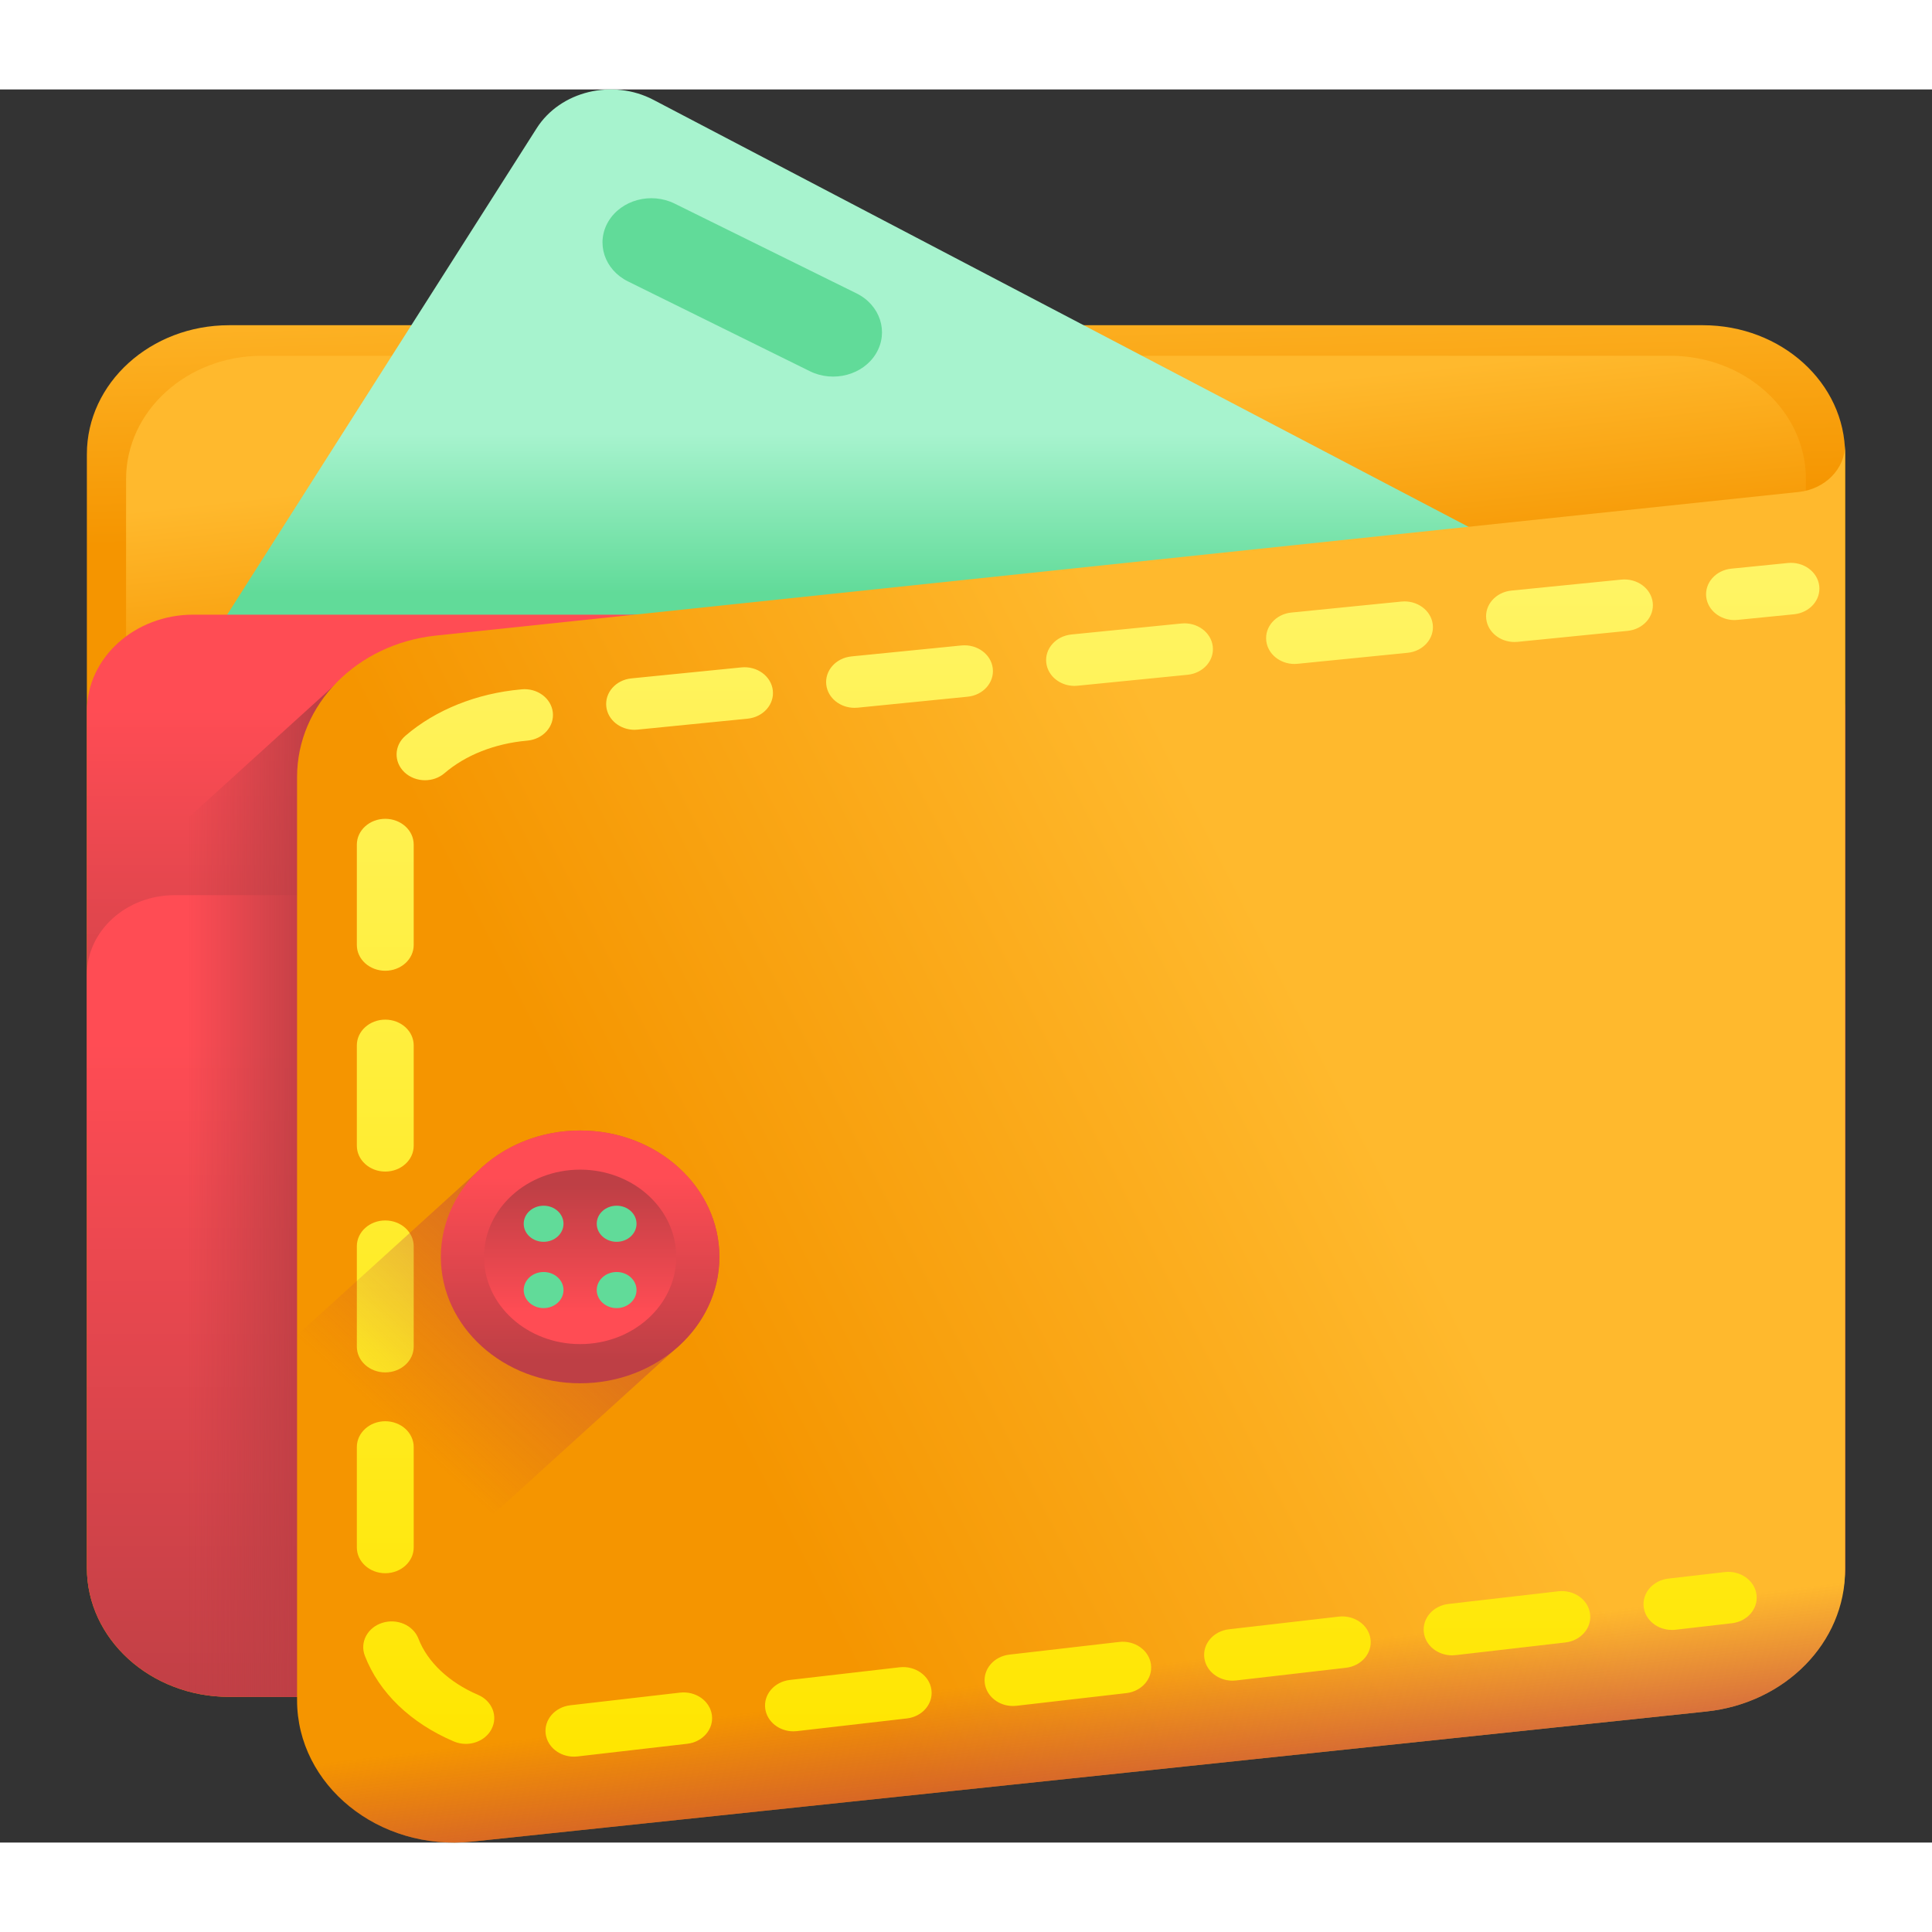 <svg width="1em" height="1em" viewBox="0 0 54 49" fill="none" xmlns="http://www.w3.org/2000/svg">
<rect x="0" y="0" width="54" height="49" fill="#333333" stroke="none"/>
<g clip-path="url(#clip0)">
<path d="M6.403 44.928H47.596C49.791 44.928 51.571 43.313 51.571 41.321V10.197C51.571 8.205 49.791 6.59 47.596 6.59H6.403C4.208 6.59 2.428 8.205 2.428 10.197V41.321C2.428 43.313 4.208 44.928 6.403 44.928Z" fill="url(#paint0_linear)"/>
<path d="M7.322 44.073H46.678C48.775 44.073 50.476 42.53 50.476 40.627V10.891C50.476 8.987 48.775 7.444 46.678 7.444H7.322C5.225 7.444 3.524 8.987 3.524 10.891V40.627C3.524 42.53 5.225 44.073 7.322 44.073Z" fill="url(#paint1_linear)"/>
<path d="M5.092 16.657L15 1.085C15.66 0.047 17.122 -0.308 18.265 0.291L49.505 16.657H5.092Z" fill="url(#paint2_linear)"/>
<path d="M51.571 29.19H2.428V17.379C2.428 15.889 3.76 14.68 5.403 14.68H48.597C50.239 14.68 51.571 15.889 51.571 17.379V29.19Z" fill="url(#paint3_linear)"/>
<path d="M51.571 24.748V41.321C51.571 43.313 49.791 44.928 47.596 44.928H6.403C4.208 44.928 2.428 43.313 2.428 41.321V24.748C2.428 23.518 3.527 22.52 4.883 22.52H49.116C50.472 22.52 51.571 23.518 51.571 24.748Z" fill="url(#paint4_linear)"/>
<path d="M9.843 16.2V44.929H6.404C4.209 44.929 2.429 43.314 2.429 41.321V22.928L9.843 16.2Z" fill="url(#paint5_linear)"/>
<path d="M13.194 48.973L47.692 45.337C49.903 45.104 51.571 43.405 51.571 41.384V9.928C51.571 10.604 51.013 11.172 50.273 11.251L12.182 15.265C9.971 15.498 8.303 17.198 8.303 19.218V45.02C8.303 47.4 10.589 49.248 13.194 48.973Z" fill="url(#paint6_linear)"/>
<path d="M13.194 42.69L47.692 39.054C49.903 38.821 51.571 37.121 51.571 35.101V41.384C51.571 43.405 49.903 45.104 47.692 45.337L13.194 48.973C10.589 49.248 8.303 47.4 8.303 45.02V38.737C8.303 41.117 10.589 42.964 13.194 42.69Z" fill="url(#paint7_linear)"/>
<path d="M48.479 14.831C48.508 14.831 48.537 14.829 48.566 14.826L50.145 14.669C50.581 14.625 50.896 14.269 50.848 13.874C50.8 13.478 50.407 13.193 49.972 13.236L48.393 13.394C47.957 13.437 47.642 13.793 47.69 14.189C47.735 14.558 48.079 14.831 48.479 14.831Z" fill="url(#paint8_linear)"/>
<path d="M16.04 46.599C16.073 46.599 16.107 46.597 16.141 46.593L19.209 46.239C19.644 46.189 19.952 45.828 19.897 45.433C19.841 45.038 19.444 44.761 19.009 44.809L15.941 45.163C15.506 45.214 15.198 45.574 15.253 45.969C15.304 46.333 15.646 46.599 16.04 46.599ZM13.02 46.242C13.318 46.242 13.604 46.089 13.739 45.828C13.926 45.468 13.756 45.039 13.359 44.87C12.553 44.525 11.947 43.954 11.696 43.302C11.552 42.926 11.099 42.728 10.685 42.859C10.271 42.99 10.052 43.401 10.197 43.777C10.593 44.807 11.476 45.658 12.682 46.173C12.791 46.22 12.906 46.242 13.02 46.242ZM22.176 45.891C22.209 45.891 22.244 45.889 22.277 45.885L25.346 45.531C25.781 45.481 26.089 45.12 26.033 44.725C25.978 44.331 25.58 44.053 25.145 44.101L22.077 44.455C21.642 44.505 21.334 44.866 21.389 45.261C21.441 45.625 21.782 45.891 22.176 45.891ZM28.312 45.183C28.346 45.183 28.38 45.181 28.414 45.177L31.482 44.823C31.917 44.773 32.225 44.412 32.169 44.017C32.114 43.622 31.716 43.343 31.281 43.393L28.213 43.747C27.778 43.797 27.47 44.158 27.526 44.553C27.577 44.917 27.919 45.183 28.312 45.183ZM34.449 44.475C34.482 44.475 34.516 44.473 34.55 44.469L37.618 44.115C38.054 44.065 38.361 43.704 38.306 43.309C38.251 42.914 37.853 42.636 37.418 42.685L34.35 43.039C33.915 43.089 33.607 43.45 33.662 43.845C33.713 44.209 34.055 44.475 34.449 44.475ZM40.585 43.767C40.619 43.767 40.652 43.765 40.687 43.761L43.755 43.407C44.19 43.356 44.498 42.996 44.442 42.601C44.387 42.206 43.989 41.928 43.554 41.977L40.486 42.331C40.051 42.381 39.743 42.742 39.798 43.137C39.849 43.501 40.191 43.767 40.585 43.767ZM10.768 41.472C11.207 41.472 11.563 41.15 11.563 40.752V37.945C11.563 37.547 11.207 37.224 10.768 37.224C10.33 37.224 9.974 37.547 9.974 37.945V40.752C9.974 41.15 10.33 41.472 10.768 41.472ZM10.768 35.859C11.207 35.859 11.563 35.537 11.563 35.139V32.332C11.563 31.934 11.207 31.612 10.768 31.612C10.33 31.612 9.974 31.934 9.974 32.332V35.139C9.974 35.537 10.33 35.859 10.768 35.859ZM10.768 30.246C11.207 30.246 11.563 29.924 11.563 29.526V26.719C11.563 26.321 11.207 25.999 10.768 25.999C10.33 25.999 9.974 26.321 9.974 26.719V29.526C9.974 29.924 10.33 30.246 10.768 30.246ZM10.768 24.633C11.207 24.633 11.563 24.311 11.563 23.913V21.106C11.563 20.708 11.207 20.386 10.768 20.386C10.33 20.386 9.974 20.708 9.974 21.106V23.913C9.974 24.311 10.33 24.633 10.768 24.633ZM11.879 19.308C12.075 19.308 12.272 19.242 12.425 19.11C13.014 18.604 13.831 18.282 14.726 18.202L14.746 18.2C15.183 18.158 15.498 17.802 15.451 17.407C15.404 17.011 15.013 16.725 14.576 16.767L14.563 16.769C13.326 16.879 12.176 17.339 11.333 18.064C11.014 18.338 11.001 18.794 11.302 19.083C11.459 19.232 11.669 19.308 11.879 19.308ZM17.735 17.898C17.764 17.898 17.793 17.896 17.823 17.893L20.897 17.587C21.333 17.543 21.648 17.187 21.6 16.792C21.552 16.396 21.159 16.111 20.724 16.154L17.649 16.461C17.213 16.504 16.899 16.86 16.947 17.256C16.991 17.625 17.335 17.898 17.735 17.898ZM23.884 17.284C23.912 17.284 23.942 17.283 23.971 17.28L27.046 16.973C27.482 16.93 27.796 16.574 27.748 16.178C27.7 15.783 27.307 15.498 26.872 15.541L23.798 15.847C23.362 15.891 23.047 16.247 23.095 16.642C23.14 17.011 23.484 17.284 23.884 17.284ZM30.032 16.671C30.061 16.671 30.091 16.669 30.12 16.666L33.194 16.36C33.63 16.316 33.945 15.96 33.897 15.565C33.849 15.169 33.457 14.884 33.021 14.927L29.947 15.234C29.511 15.278 29.196 15.633 29.244 16.029C29.289 16.398 29.633 16.671 30.032 16.671ZM36.181 16.058C36.21 16.058 36.239 16.056 36.269 16.053L39.343 15.746C39.779 15.703 40.094 15.347 40.046 14.951C39.998 14.556 39.606 14.271 39.17 14.314L36.095 14.621C35.659 14.664 35.345 15.02 35.393 15.416C35.437 15.784 35.781 16.058 36.181 16.058ZM42.33 15.444C42.359 15.444 42.388 15.443 42.417 15.44L45.492 15.133C45.928 15.089 46.242 14.734 46.194 14.338C46.146 13.943 45.755 13.658 45.318 13.7L42.244 14.007C41.808 14.051 41.493 14.407 41.541 14.802C41.586 15.171 41.93 15.444 42.33 15.444Z" fill="url(#paint9_linear)"/>
<path d="M46.73 43.057C46.763 43.057 46.797 43.056 46.831 43.052L48.407 42.87C48.842 42.82 49.15 42.459 49.094 42.064C49.039 41.669 48.641 41.39 48.206 41.44L46.631 41.622C46.196 41.672 45.888 42.033 45.943 42.428C45.994 42.792 46.336 43.057 46.73 43.057Z" fill="url(#paint10_linear)"/>
<path d="M17.553 5.366L22.635 7.875C23.297 8.202 24.126 7.98 24.486 7.38C24.846 6.779 24.602 6.027 23.94 5.7L18.857 3.191C18.195 2.864 17.367 3.086 17.006 3.686C16.646 4.287 16.891 5.039 17.553 5.366Z" fill="#61DB99"/>
<path d="M8.303 34.819L13.347 30.242C14.058 29.539 15.079 29.098 16.214 29.098C18.364 29.098 20.107 30.68 20.107 32.631C20.107 33.66 19.621 34.587 18.846 35.233L8.303 44.8V34.819H8.303Z" fill="url(#paint11_linear)"/>
<path d="M16.215 36.163C14.065 36.163 12.322 34.581 12.322 32.63C12.322 30.679 14.065 29.098 16.215 29.098C18.365 29.098 20.108 30.679 20.108 32.63C20.108 34.581 18.365 36.163 16.215 36.163Z" fill="url(#paint12_linear)"/>
<path d="M16.215 35.068C14.731 35.068 13.528 33.977 13.528 32.63C13.528 31.284 14.731 30.192 16.215 30.192C17.698 30.192 18.901 31.284 18.901 32.63C18.901 33.977 17.698 35.068 16.215 35.068Z" fill="url(#paint13_linear)"/>
<path d="M17.235 32.209C16.928 32.209 16.679 31.983 16.679 31.704C16.679 31.425 16.928 31.2 17.235 31.2C17.542 31.2 17.791 31.425 17.791 31.704C17.791 31.983 17.542 32.209 17.235 32.209Z" fill="url(#paint14_linear)"/>
<path d="M15.194 32.209C14.887 32.209 14.638 31.983 14.638 31.704C14.638 31.425 14.887 31.2 15.194 31.2C15.501 31.2 15.75 31.425 15.75 31.704C15.75 31.983 15.501 32.209 15.194 32.209Z" fill="url(#paint15_linear)"/>
<path d="M17.235 34.062C16.928 34.062 16.679 33.836 16.679 33.557C16.679 33.279 16.928 33.053 17.235 33.053C17.542 33.053 17.791 33.279 17.791 33.557C17.791 33.836 17.542 34.062 17.235 34.062Z" fill="url(#paint16_linear)"/>
<path d="M15.194 34.062C14.887 34.062 14.638 33.836 14.638 33.557C14.638 33.279 14.887 33.053 15.194 33.053C15.501 33.053 15.75 33.279 15.75 33.557C15.75 33.836 15.501 34.062 15.194 34.062Z" fill="url(#paint17_linear)"/>
</g>
<defs>
<linearGradient id="paint0_linear" x1="26.197" y1="4.38" x2="26.433" y2="12.015" gradientUnits="userSpaceOnUse">
<stop stop-color="#FFB92D"/>
<stop offset="1" stop-color="#F59500"/>
</linearGradient>
<linearGradient id="paint1_linear" x1="24.821" y1="9.448" x2="25.466" y2="15.312" gradientUnits="userSpaceOnUse">
<stop stop-color="#FFB92D"/>
<stop offset="1" stop-color="#F59500"/>
</linearGradient>
<linearGradient id="paint2_linear" x1="27.299" y1="9.621" x2="27.299" y2="14.076" gradientUnits="userSpaceOnUse">
<stop stop-color="#A7F3CE"/>
<stop offset="1" stop-color="#61DB99"/>
</linearGradient>
<linearGradient id="paint3_linear" x1="27" y1="17.333" x2="27" y2="29.835" gradientUnits="userSpaceOnUse">
<stop stop-color="#FF4C54"/>
<stop offset="1" stop-color="#BE3F45"/>
</linearGradient>
<linearGradient id="paint4_linear" x1="27" y1="26.616" x2="27" y2="45.924" gradientUnits="userSpaceOnUse">
<stop stop-color="#FF4C54"/>
<stop offset="1" stop-color="#BE3F45"/>
</linearGradient>
<linearGradient id="paint5_linear" x1="5.225" y1="30.565" x2="8.81" y2="30.565" gradientUnits="userSpaceOnUse">
<stop stop-color="#BE3F45" stop-opacity="0"/>
<stop offset="1" stop-color="#BE3F45"/>
</linearGradient>
<linearGradient id="paint6_linear" x1="37.287" y1="27.225" x2="19.711" y2="36.16" gradientUnits="userSpaceOnUse">
<stop stop-color="#FFB92D"/>
<stop offset="1" stop-color="#F59500"/>
</linearGradient>
<linearGradient id="paint7_linear" x1="30.518" y1="44.222" x2="31.141" y2="49.466" gradientUnits="userSpaceOnUse">
<stop stop-color="#BE3F45" stop-opacity="0"/>
<stop offset="1" stop-color="#BE3F45"/>
</linearGradient>
<linearGradient id="paint8_linear" x1="49.269" y1="13.233" x2="49.269" y2="46.668" gradientUnits="userSpaceOnUse">
<stop stop-color="#FFF465"/>
<stop offset="1" stop-color="#FFE600"/>
</linearGradient>
<linearGradient id="paint9_linear" x1="28.087" y1="13.234" x2="28.087" y2="46.599" gradientUnits="userSpaceOnUse">
<stop stop-color="#FFF465"/>
<stop offset="1" stop-color="#FFE600"/>
</linearGradient>
<linearGradient id="paint10_linear" x1="47.519" y1="13.232" x2="47.519" y2="46.666" gradientUnits="userSpaceOnUse">
<stop stop-color="#FFF465"/>
<stop offset="1" stop-color="#FFE600"/>
</linearGradient>
<linearGradient id="paint11_linear" x1="11.019" y1="37.346" x2="20.872" y2="26.487" gradientUnits="userSpaceOnUse">
<stop stop-color="#BE3F45" stop-opacity="0"/>
<stop offset="1" stop-color="#BE3F45"/>
</linearGradient>
<linearGradient id="paint12_linear" x1="16.216" y1="30.413" x2="16.216" y2="35.522" gradientUnits="userSpaceOnUse">
<stop stop-color="#FF4C54"/>
<stop offset="1" stop-color="#BE3F45"/>
</linearGradient>
<linearGradient id="paint13_linear" x1="16.215" y1="34.161" x2="16.215" y2="30.636" gradientUnits="userSpaceOnUse">
<stop stop-color="#FF4C54"/>
<stop offset="1" stop-color="#BE3F45"/>
</linearGradient>
<linearGradient id="paint14_linear" x1="22.505" y1="10.59" x2="21.582" y2="15.083" gradientUnits="userSpaceOnUse">
<stop stop-color="#A7F3CE"/>
<stop offset="1" stop-color="#61DB99"/>
</linearGradient>
<linearGradient id="paint15_linear" x1="20.464" y1="10.59" x2="19.541" y2="15.084" gradientUnits="userSpaceOnUse">
<stop stop-color="#A7F3CE"/>
<stop offset="1" stop-color="#61DB99"/>
</linearGradient>
<linearGradient id="paint16_linear" x1="22.945" y1="10.68" x2="22.022" y2="15.174" gradientUnits="userSpaceOnUse">
<stop stop-color="#A7F3CE"/>
<stop offset="1" stop-color="#61DB99"/>
</linearGradient>
<linearGradient id="paint17_linear" x1="20.904" y1="10.68" x2="19.98" y2="15.174" gradientUnits="userSpaceOnUse">
<stop stop-color="#A7F3CE"/>
<stop offset="1" stop-color="#61DB99"/>
</linearGradient>
<clipPath id="clip0">
<rect width="54" height="49" fill="white" transform="matrix(-1 0 0 1 54 0)"/>
</clipPath>
</defs>
</svg>
